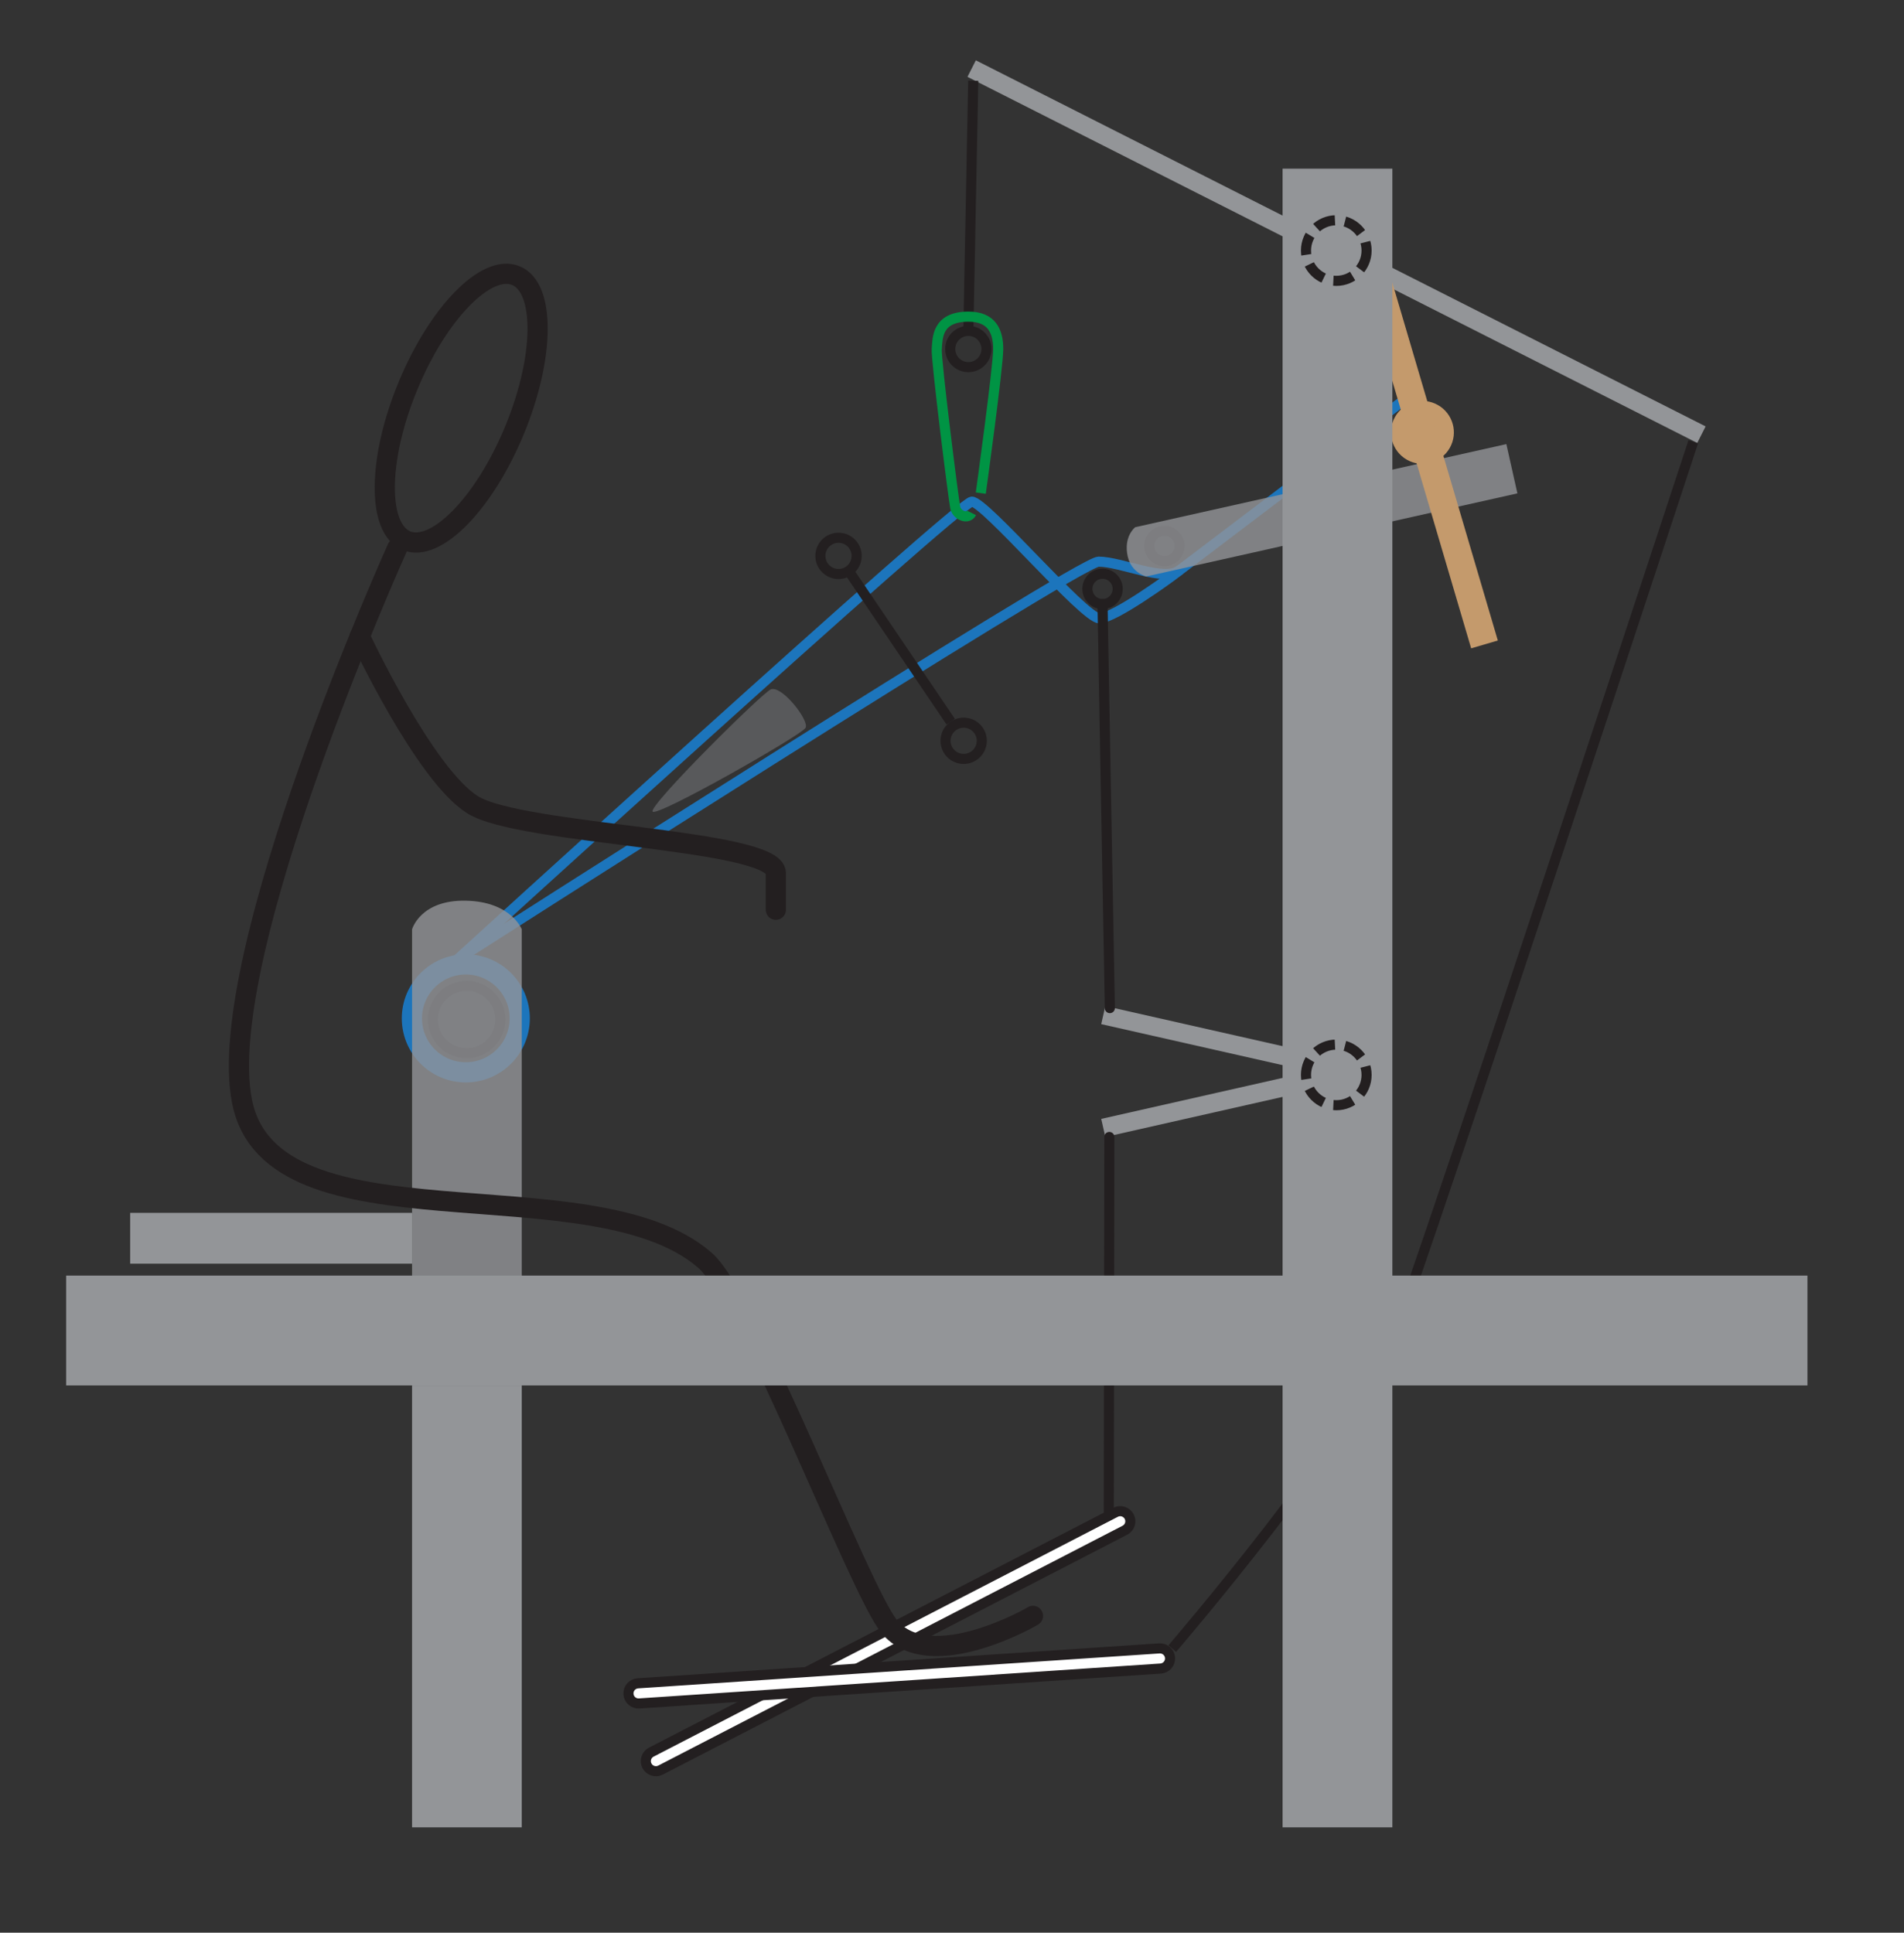 <?xml version="1.0" encoding="UTF-8" standalone="no"?>
<!-- Created with Inkscape (http://www.inkscape.org/) -->

<svg
   version="1.1"
   id="svg2"
   xml:space="preserve"
   width="251.333"
   height="255.111"
   viewBox="0 0 251.333 255.111"
   sodipodi:docname="FCBunique.svg"
   inkscape:version="1.1.2 (0a00cf5339, 2022-02-04)"
   xmlns:inkscape="http://www.inkscape.org/namespaces/inkscape"
   xmlns:sodipodi="http://sodipodi.sourceforge.net/DTD/sodipodi-0.dtd"
   xmlns="http://www.w3.org/2000/svg"
   xmlns:svg="http://www.w3.org/2000/svg"><rect x="0" y="0" width="251.333" height="255.111" fill="#333333" stroke="none"/><defs
     id="defs6"><clipPath
       clipPathUnits="userSpaceOnUse"
       id="clipPath16"><path
         d="M 0,191.333 H 188.5 V 0 H 0 Z"
         id="path14" /></clipPath><clipPath
       clipPathUnits="userSpaceOnUse"
       id="clipPath120"><path
         d="m 111.575,147.404 h 38.688 v -13.107 h -38.688 z"
         id="path118" /></clipPath><clipPath
       clipPathUnits="userSpaceOnUse"
       id="clipPath136"><path
         d="M 40.806,102.193 H 51.668 V 64.564 H 40.806 Z"
         id="path134" /></clipPath></defs><sodipodi:namedview
     id="namedview4"
     pagecolor="#ffffff"
     bordercolor="#666666"
     borderopacity="1.0"
     inkscape:pageshadow="2"
     inkscape:pageopacity="0.0"
     inkscape:pagecheckerboard="0"
     showgrid="false"
     inkscape:zoom="2.8497436"
     inkscape:cx="125.62534"
     inkscape:cy="127.37988"
     inkscape:window-width="1920"
     inkscape:window-height="1027"
     inkscape:window-x="0"
     inkscape:window-y="25"
     inkscape:window-maximized="1"
     inkscape:current-layer="g8" /><g
     id="g8"
     inkscape:groupmode="layer"
     inkscape:label="FCBunique"
     transform="matrix(1.333,0,0,-1.333,0,255.111)"><g
       id="g10"><g
         id="g12"
         clip-path="url(#clipPath16)"><g
           id="g18"
           transform="translate(142.39,151.274)"><path
             d="M 0,0 C 1.497,-0.848 2.026,-2.746 1.179,-4.242 0.334,-5.738 -1.566,-6.266 -3.063,-5.42 -4.562,-4.572 -5.089,-2.672 -4.245,-1.18 -3.398,0.318 -1.499,0.848 0,0"
             style="fill:#c49a6c;fill-opacity:1;fill-rule:nonzero;stroke:none"
             id="path20" /></g><g
           id="g22"
           transform="translate(49.543,90.423)"><path
             d="m 0,0 c 0,-1.843 -1.492,-3.337 -3.334,-3.337 -1.84,0 -3.333,1.494 -3.333,3.337 0,1.842 1.493,3.336 3.333,3.336 C -1.492,3.336 0,1.842 0,0 Z"
             style="fill:none;stroke:#231f20;stroke-width:1;stroke-linecap:butt;stroke-linejoin:miter;stroke-miterlimit:10;stroke-dasharray:none;stroke-opacity:1"
             id="path24" /></g><g
           id="g26"
           transform="translate(51.467,90.538)"><path
             d="m 0,0 c 0,-2.951 -2.391,-5.344 -5.339,-5.344 -2.948,0 -5.339,2.393 -5.339,5.344 0,2.951 2.391,5.344 5.339,5.344 C -2.391,5.344 0,2.951 0,0 Z"
             style="fill:none;stroke:#1c75bc;stroke-width:2;stroke-linecap:butt;stroke-linejoin:miter;stroke-miterlimit:10;stroke-dasharray:none;stroke-opacity:1"
             id="path28" /></g><g
           id="g30"
           transform="translate(44.45,95.609)"><path
             d="m 0,0 c 0,0 50.488,46.051 51.778,46.098 1.29,0.047 11.122,-11.569 12.644,-11.554 1.521,0.015 7.162,4.174 7.162,4.174 l 23.253,17.634"
             style="fill:none;stroke:#1c75bc;stroke-width:1;stroke-linecap:butt;stroke-linejoin:miter;stroke-miterlimit:10;stroke-dasharray:none;stroke-opacity:1"
             id="path32" /></g><g
           id="g34"
           transform="translate(128.552,167.197)"><path
             d="M 0,0 -32.746,16.574 -31.918,18.21 0.828,1.636 Z"
             style="fill:#939598;fill-opacity:1;fill-rule:nonzero;stroke:none"
             id="path36" /></g><g
           id="g38"
           transform="translate(168.074,147.519)"><path
             d="m 0,0 -32.746,16.574 0.828,1.637 L 0.828,1.637 Z"
             style="fill:#939598;fill-opacity:1;fill-rule:nonzero;stroke:none"
             id="path40" /></g><g
           id="g42"
           transform="translate(128.378,85.597)"><path
             d="M 0,0 -19.327,4.37 -18.922,6.159 0.404,1.788 Z"
             style="fill:#939598;fill-opacity:1;fill-rule:nonzero;stroke:none"
             id="path44" /></g><g
           id="g46"
           transform="translate(128.378,84.953)"><path
             d="m 0,0 -19.327,-4.369 0.405,-1.789 19.326,4.369 z"
             style="fill:#939598;fill-opacity:1;fill-rule:nonzero;stroke:none"
             id="path48" /></g><g
           id="g50"
           transform="translate(97.688,156.82)"><path
             d="m 0,0 c 0,-0.99 -0.805,-1.794 -1.795,-1.794 -0.991,0 -1.795,0.804 -1.795,1.794 0,0.992 0.804,1.795 1.795,1.795 C -0.805,1.795 0,0.992 0,0 Z"
             style="fill:none;stroke:#231f20;stroke-width:1;stroke-linecap:butt;stroke-linejoin:miter;stroke-miterlimit:10;stroke-dasharray:none;stroke-opacity:1"
             id="path52" /></g><g
           id="g54"
           transform="translate(96.376,183.388)"><path
             d="M 0,0 -0.483,-24.773"
             style="fill:none;stroke:#231f20;stroke-width:1;stroke-linecap:butt;stroke-linejoin:miter;stroke-miterlimit:10;stroke-dasharray:none;stroke-opacity:1"
             id="path56" /></g><g
           id="g58"
           transform="translate(96.204,140.594)"><path
             d="m 0,0 c -0.339,-0.689 -1.439,-0.248 -1.605,0.502 -0.166,0.75 -1.918,14.687 -1.834,15.725 0.084,1.039 -0.02,3.201 3.127,3.205 2.291,0.004 2.957,-1.411 2.957,-3.205 0,-1.795 -1.724,-14.272 -1.724,-14.272"
             style="fill:none;stroke:#009444;stroke-width:1;stroke-linecap:butt;stroke-linejoin:miter;stroke-miterlimit:10;stroke-dasharray:none;stroke-opacity:1"
             id="path60" /></g><g
           id="g62"
           transform="translate(45.67,96.615)"><path
             d="m 0,0 c 0,0 61.161,39.15 63.12,39.15 2.229,0 6.498,-2.037 8.02,-0.85"
             style="fill:none;stroke:#1c75bc;stroke-width:1;stroke-linecap:butt;stroke-linejoin:miter;stroke-miterlimit:10;stroke-dasharray:none;stroke-opacity:1"
             id="path64" /></g><g
           id="g66"
           transform="translate(116.086,28.129)"><path
             d="m 0,0 c 0,0 18.222,21.223 21.796,30.473 3.574,9.25 29.796,89.031 29.796,89.031"
             style="fill:none;stroke:#231f20;stroke-width:1;stroke-linecap:butt;stroke-linejoin:miter;stroke-miterlimit:10;stroke-dasharray:none;stroke-opacity:1"
             id="path68" /></g><g
           id="g70"
           transform="translate(64.629,111.012)"><path
             d="M 0,0 C -0.456,0.555 10.893,11.813 11.714,12.109 12.817,12.507 15.525,9.025 15.146,8.301 14.766,7.577 0.454,-0.553 0,0"
             style="fill:#58595b;fill-opacity:1;fill-rule:nonzero;stroke:none"
             id="path72" /></g><g
           id="g74"
           transform="translate(109.799,41.74)"><path
             d="M 0,0 0.054,37.055"
             style="fill:none;stroke:#231f20;stroke-width:1;stroke-linecap:round;stroke-linejoin:round;stroke-miterlimit:10;stroke-dasharray:none;stroke-opacity:1"
             id="path76" /></g><g
           id="g78"
           transform="translate(109.903,91.554)"><path
             d="M 0,0 -0.722,40.013"
             style="fill:none;stroke:#231f20;stroke-width:1;stroke-linecap:round;stroke-linejoin:round;stroke-miterlimit:10;stroke-dasharray:none;stroke-opacity:1"
             id="path80" /></g><g
           id="g82"
           transform="translate(111.822,41.199)"><path
             d="m 0,0 c 0.254,-0.492 0.062,-1.096 -0.431,-1.348 l -45.978,-23.75 c -0.49,-0.254 -1.094,-0.06 -1.348,0.43 -0.254,0.49 -0.061,1.094 0.43,1.346 L -1.349,0.43 C -0.857,0.682 -0.254,0.49 0,0"
             style="fill:#ffffff;fill-opacity:1;fill-rule:nonzero;stroke:none"
             id="path84" /></g><g
           id="g86"
           transform="translate(111.822,41.199)"><path
             d="m 0,0 c 0.254,-0.492 0.062,-1.096 -0.431,-1.348 l -45.978,-23.75 c -0.49,-0.254 -1.094,-0.06 -1.348,0.43 -0.254,0.49 -0.061,1.094 0.43,1.346 L -1.349,0.43 C -0.857,0.682 -0.254,0.49 0,0 Z"
             style="fill:none;stroke:#231f20;stroke-width:1;stroke-linecap:round;stroke-linejoin:round;stroke-miterlimit:10;stroke-dasharray:none;stroke-opacity:1"
             id="path88" /></g><g
           id="g90"
           transform="translate(115.866,27.219)"><path
             d="m 0,0 c 0.037,-0.551 -0.381,-1.027 -0.932,-1.064 l -51.634,-3.457 c -0.551,-0.038 -1.028,0.378 -1.065,0.929 -0.037,0.553 0.381,1.029 0.932,1.065 L -1.064,0.932 C -0.514,0.969 -0.037,0.551 0,0"
             style="fill:#ffffff;fill-opacity:1;fill-rule:nonzero;stroke:none"
             id="path92" /></g><g
           id="g94"
           transform="translate(115.866,27.219)"><path
             d="m 0,0 c 0.037,-0.551 -0.381,-1.027 -0.932,-1.064 l -51.634,-3.457 c -0.551,-0.038 -1.028,0.378 -1.065,0.929 -0.037,0.553 0.381,1.029 0.932,1.065 L -1.064,0.932 C -0.514,0.969 -0.037,0.551 0,0 Z"
             style="fill:none;stroke:#231f20;stroke-width:1;stroke-linecap:round;stroke-linejoin:round;stroke-miterlimit:10;stroke-dasharray:none;stroke-opacity:1"
             id="path96" /></g><g
           id="g98"
           transform="translate(84.522,137.34)"><path
             d="m 0,0 c 0.556,-0.82 0.34,-1.936 -0.48,-2.492 -0.821,-0.555 -1.938,-0.34 -2.493,0.48 -0.555,0.821 -0.34,1.938 0.481,2.492 C -1.671,1.036 -0.556,0.82 0,0 Z"
             style="fill:none;stroke:#231f20;stroke-width:1;stroke-linecap:butt;stroke-linejoin:miter;stroke-miterlimit:10;stroke-dasharray:none;stroke-opacity:1"
             id="path100" /></g><g
           id="g102"
           transform="translate(96.915,119.031)"><path
             d="m 0,0 c 0.556,-0.82 0.34,-1.936 -0.481,-2.492 -0.82,-0.556 -1.937,-0.341 -2.492,0.479 -0.556,0.822 -0.34,1.938 0.48,2.493 C -1.672,1.035 -0.556,0.82 0,0 Z"
             style="fill:none;stroke:#231f20;stroke-width:1;stroke-linecap:butt;stroke-linejoin:miter;stroke-miterlimit:10;stroke-dasharray:none;stroke-opacity:1"
             id="path104" /></g><g
           id="g106"
           transform="translate(84.041,134.848)"><path
             d="M 0,0 10.106,-14.932"
             style="fill:none;stroke:#231f20;stroke-width:1;stroke-linecap:butt;stroke-linejoin:miter;stroke-miterlimit:10;stroke-dasharray:none;stroke-opacity:1"
             id="path108" /></g><g
           id="g110"
           transform="translate(116.81,137.317)"><path
             d="M 0,0 C 0,-0.828 -0.672,-1.5 -1.5,-1.5 -2.328,-1.5 -3,-0.828 -3,0 -3,0.828 -2.328,1.5 -1.5,1.5 -0.672,1.5 0,0.828 0,0 Z"
             style="fill:none;stroke:#231f20;stroke-width:1;stroke-linecap:butt;stroke-linejoin:miter;stroke-miterlimit:10;stroke-dasharray:none;stroke-opacity:1"
             id="path112" /></g><g
           id="g114"><g
             id="g116" /><g
             id="g128"><g
               clip-path="url(#clipPath120)"
               opacity="0.8"
               id="g126"><g
                 transform="translate(150.263,142.525)"
                 id="g124"><path
                   d="m 0,0 -36.757,-8.229 c 0,0 -1.467,0.354 -1.831,1.98 -0.446,1.993 0.74,2.899 0.74,2.899 l 36.755,8.229 z"
                   style="fill:#939598;fill-opacity:1;fill-rule:nonzero;stroke:none"
                   id="path122" /></g></g></g></g><g
           id="g130"><g
             id="g132" /><g
             id="g144"><g
               clip-path="url(#clipPath136)"
               opacity="0.8"
               id="g142"><g
                 transform="translate(51.668,99.358)"
                 id="g140"><path
                   d="M 0,0 V -34.793 H -10.862 V 0 c 0,0 0.816,2.922 5.316,2.834 C -1.046,2.746 0,0 0,0"
                   style="fill:#939598;fill-opacity:1;fill-rule:nonzero;stroke:none"
                   id="path138" /></g></g></g></g><g
           id="g146"
           transform="translate(135.805,170.42)"><path
             d="M 0,0 12.52,-42.464 9.879,-43.24 -2.641,-0.777 Z"
             style="fill:#c49a6c;fill-opacity:1;fill-rule:nonzero;stroke:none"
             id="path148" /></g><g
           id="g150"
           transform="translate(40.389,153.147)"><path
             d="m 0,0 c -2.993,-7.246 -3.057,-14.1 -0.14,-15.307 2.916,-1.207 7.708,3.69 10.701,10.938 2.995,7.246 3.057,14.099 0.141,15.307 C 7.785,12.145 2.993,7.248 0,0 Z"
             style="fill:none;stroke:#231f20;stroke-width:2;stroke-linecap:round;stroke-linejoin:round;stroke-miterlimit:10;stroke-dasharray:none;stroke-opacity:1"
             id="path152" /></g><g
           id="g154"
           transform="translate(39.329,137.09)"><path
             d="m 0,0 c 0,0 -18.201,-40.316 -15.365,-54.762 2.957,-15.066 34.611,-6.005 45.826,-15.728 4.433,-3.84 15.266,-32.614 18.266,-36.282 4.04,-4.933 14.451,1.145 14.249,1.06"
             style="fill:none;stroke:#231f20;stroke-width:2;stroke-linecap:round;stroke-linejoin:round;stroke-miterlimit:10;stroke-dasharray:none;stroke-opacity:1"
             id="path156" /></g><g
           id="g158"
           transform="translate(35.627,128.369)"><path
             d="m 0,0 c 0,0 6.382,-13.68 11.178,-16.682 4.796,-3.004 30.025,-3.375 30.025,-6.757 v -3.633"
             style="fill:none;stroke:#231f20;stroke-width:2;stroke-linecap:round;stroke-linejoin:round;stroke-miterlimit:10;stroke-dasharray:none;stroke-opacity:1"
             id="path160" /></g><path
           d="M 178.986,54.189 H 6.55 v 10.879 h 172.436 z"
           style="fill:#939598;fill-opacity:1;fill-rule:nonzero;stroke:none"
           id="path162" /><path
           d="M 137.882,10.43 H 127.01 v 164.25 h 10.872 z"
           style="fill:#939598;fill-opacity:1;fill-rule:nonzero;stroke:none"
           id="path164" /><path
           d="M 51.668,10.43 H 40.806 v 43.76 h 10.862 z"
           style="fill:#939598;fill-opacity:1;fill-rule:nonzero;stroke:none"
           id="path166" /><path
           d="M 40.806,66.246 H 12.89 v 5.035 h 27.916 z"
           style="fill:#939598;fill-opacity:1;fill-rule:nonzero;stroke:none"
           id="path168" /><g
           id="g170"
           transform="translate(135.328,84.938)"><path
             d="m 0,0 c 0,-1.656 -1.343,-3 -3,-3 -1.657,0 -3,1.344 -3,3 0,1.656 1.343,3 3,3 1.657,0 3,-1.344 3,-3 z"
             style="fill:none;stroke:#231f20;stroke-width:1;stroke-linecap:butt;stroke-linejoin:miter;stroke-miterlimit:10;stroke-dasharray:2, 1;stroke-dashoffset:0;stroke-opacity:1"
             id="path172" /></g><g
           id="g174"
           transform="translate(135.328,166.57)"><path
             d="m 0,0 c 0,-1.656 -1.343,-3 -3,-3 -1.657,0 -3,1.344 -3,3 0,1.656 1.343,3 3,3 1.657,0 3,-1.344 3,-3 z"
             style="fill:none;stroke:#231f20;stroke-width:1;stroke-linecap:butt;stroke-linejoin:miter;stroke-miterlimit:10;stroke-dasharray:2, 1;stroke-dashoffset:0;stroke-opacity:1"
             id="path176" /></g><g
           id="g178"
           transform="translate(110.681,133.066)"><path
             d="M 0,0 C 0,-0.828 -0.672,-1.5 -1.5,-1.5 -2.328,-1.5 -3,-0.828 -3,0 -3,0.828 -2.328,1.5 -1.5,1.5 -0.672,1.5 0,0.828 0,0 Z"
             style="fill:none;stroke:#231f20;stroke-width:1;stroke-linecap:butt;stroke-linejoin:miter;stroke-miterlimit:10;stroke-dasharray:none;stroke-opacity:1"
             id="path180" /></g></g></g></g></svg>
